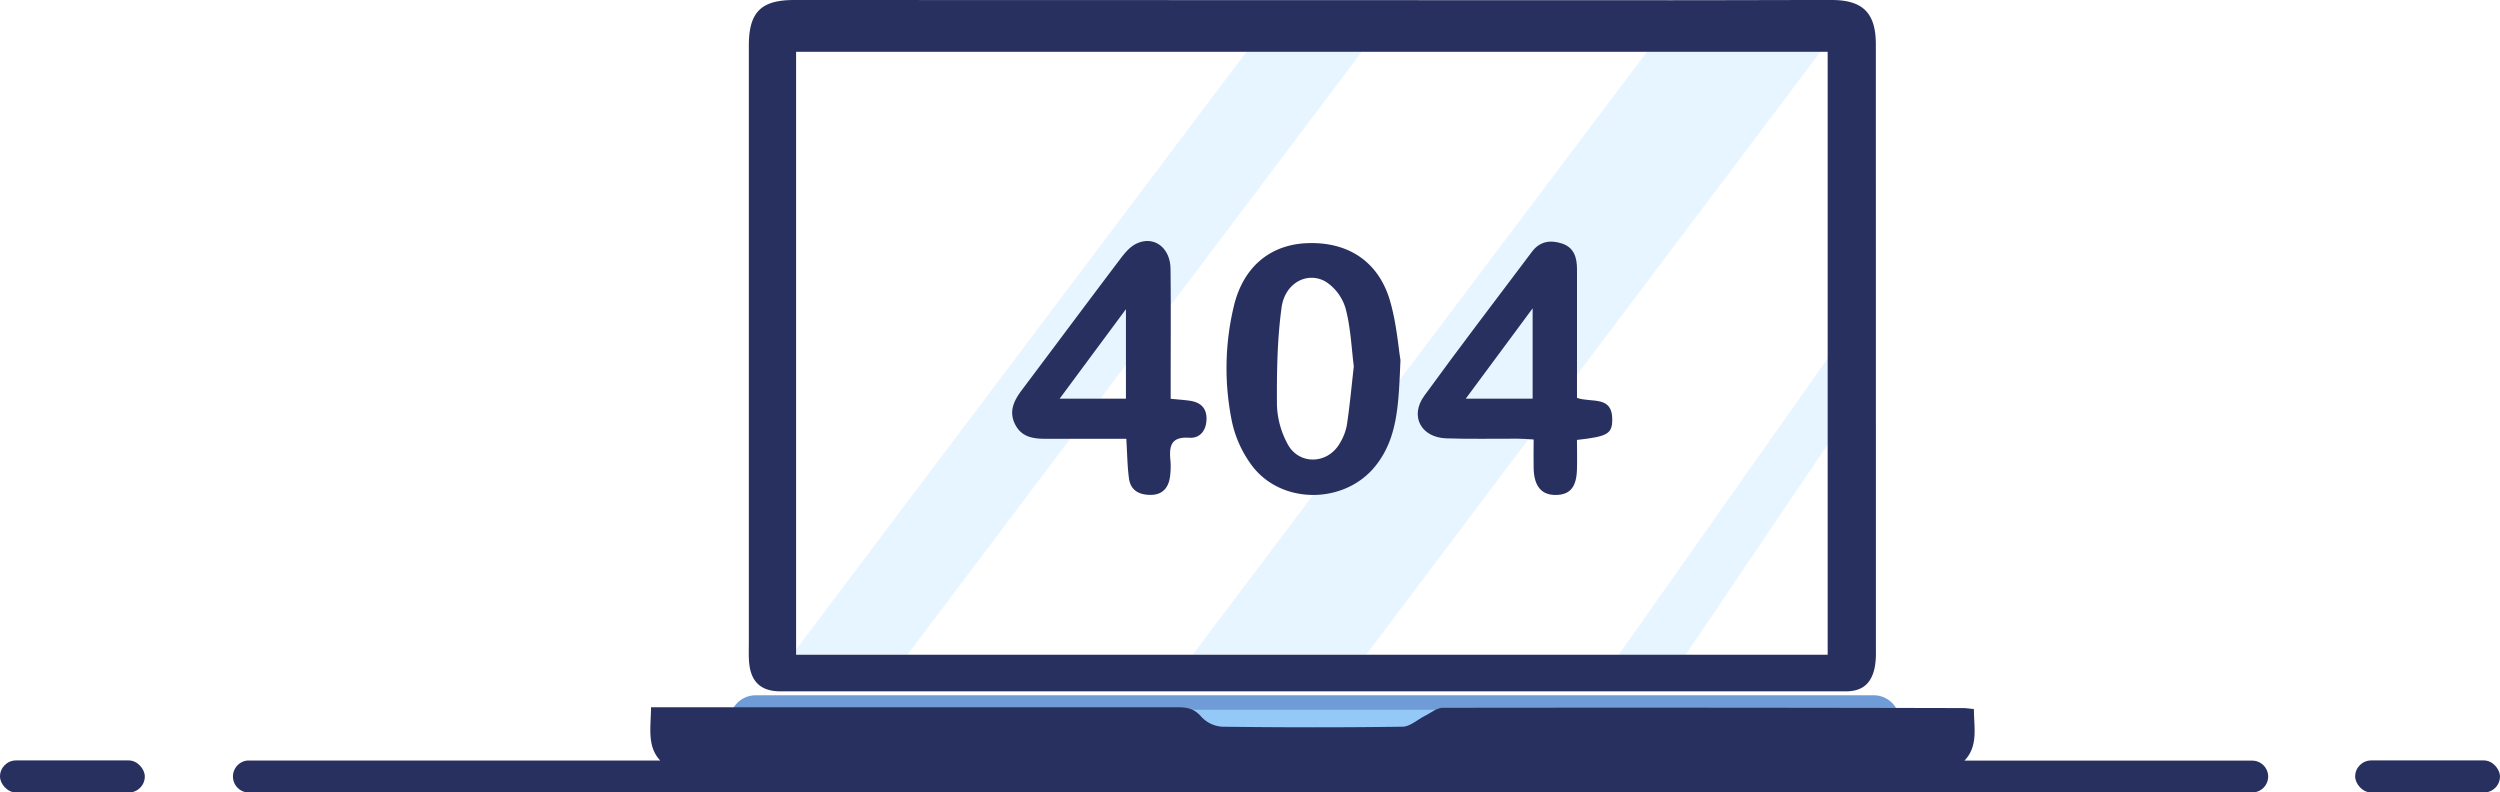 <svg id="Layer_1" data-name="Layer 1" xmlns="http://www.w3.org/2000/svg" viewBox="0 0 859.91 272.59"><path d="M653.41,249.8H251v-1.73a8.93,8.93,0,0,1,8.92-8.92H644.49a8.92,8.92,0,0,1,8.92,8.92Z" style="fill:#6f9cd6"/><path d="M406.27,244.14h86.42a8.92,8.92,0,0,1,8.92,8.92v1.72a0,0,0,0,1,0,0H397.35a0,0,0,0,1,0,0v-1.72A8.92,8.92,0,0,1,406.27,244.14Z" style="fill:#94c9f7"/><g style="opacity:0.55"><polyline points="272.55 225.12 312.18 225.12 468.46 17.72 428.83 17.72" style="fill:#d2ecff"/><polyline points="555.64 226.84 578.25 227.5 629.47 151.68 628.8 123.08" style="fill:#d2ecff"/><polygon points="566.6 17.72 410.32 225.12 469.95 225.12 626.23 17.72 566.6 17.72" style="fill:#d2ecff"/></g><path d="M645.22,15.2C645.21,4.43,640.73,0,630,0c-18.33,0-36.65.08-55,.08L273.18,0c-11.45,0-15.61,4.2-15.61,15.71V221.15c0,2.17-.09,4.34.08,6.49.54,6.87,4.05,10.16,10.82,10.16H634.83c5.68,0,8.84-2.58,10-8.21a24.86,24.86,0,0,0,.41-5Q645.25,119.91,645.22,15.2Zm-16.57,210H273.83V17.81H628.65Z" style="fill:#283060"/><path d="M478.19,103.72C474.28,90,463.75,83.1,449.63,83.64c-12.72.48-22,8.17-25.22,21.62a91.46,91.46,0,0,0-.59,40.12,38.91,38.91,0,0,0,6.51,14.37c10.09,14,32.32,13.88,42.94.32,7.5-9.57,7.8-20.91,8.44-36.27C481,119.67,480.4,111.47,478.19,103.72Zm-14.92,42.5a18.33,18.33,0,0,1-2.54,6.43c-4.2,7.11-14.06,7.32-17.88,0a30.28,30.28,0,0,1-3.63-13.27c-.07-11.22.08-22.55,1.6-33.64,1.16-8.48,9-12.58,15.33-8.76a16.59,16.59,0,0,1,6.71,9.2c1.71,6.51,2,13.41,2.8,19.87C464.86,133.06,464.26,139.67,463.27,146.22Z" style="fill:#283060"/><path d="M554.56,144.47c.15-8.58-7.17-5.84-12.13-7.61v-5.28c0-13,0-26,0-39,0-3.81-.91-7.42-5.14-8.81-4-1.32-7.63-.79-10.31,2.77-12.41,16.5-24.95,32.89-37.08,49.59-5.08,7-1.12,14.35,7.59,14.65,8.16.28,16.32.07,24.49.11,1.75,0,3.49.17,5.54.28,0,3.77-.08,6.93,0,10.08.19,6.1,2.78,9.07,7.68,9s7.06-2.78,7.22-8.81c.1-3.41,0-6.83,0-10.12C552.88,150.16,554.48,149.24,554.56,144.47Zm-27.39-7.35h-23l23-31.07Z" style="fill:#283060"/><path d="M409.06,137.81c-1.93-.26-3.88-.4-6.39-.64V131c0-12.83.1-25.67-.05-38.5-.09-7.46-5.88-11.65-11.94-8.59-2.1,1.06-3.84,3.17-5.32,5.12-11.35,15-22.59,30.1-33.9,45.15-2.74,3.65-4.61,7.43-2.19,12,2.32,4.35,6.44,4.77,10.76,4.75,9,0,17.94,0,27.38,0,.32,5.07.34,9.4.92,13.66s3.71,5.68,7.61,5.63,6-2.45,6.49-6.23a25.23,25.23,0,0,0,.17-5.49c-.49-4.87,0-8.37,6.47-7.93,3.84.26,5.93-2.69,5.93-6.6S412.63,138.28,409.06,137.81Zm-21.78-.69H364.49c7.73-10.45,14.94-20.18,22.79-30.77Z" style="fill:#283060"/><path d="M780.17,267.07a5.53,5.53,0,0,1-5.51,5.52H85.18a5.52,5.52,0,0,1,0-11H227.09c-4.6-4.88-3.22-11.45-3.15-18.31h24.52q78.48,0,157,0c3.19,0,5.51.65,7.77,3.28a10.71,10.71,0,0,0,7.12,3.4c20.66.26,41.32.29,62,0,2.67,0,5.3-2.53,8-3.85,1.95-1,3.94-2.65,5.91-2.65q89.46-.12,178.94.09c1.13,0,2.27.2,3.75.34,0,6.23,1.59,12.74-3.26,17.74h99.07A5.51,5.51,0,0,1,780.17,267.07Z" style="fill:#283060"/><rect y="261.56" width="49.81" height="11.03" rx="5.52" style="fill:#283060"/><rect x="810.09" y="261.56" width="49.81" height="11.03" rx="5.52" style="fill:#283060"/></svg>